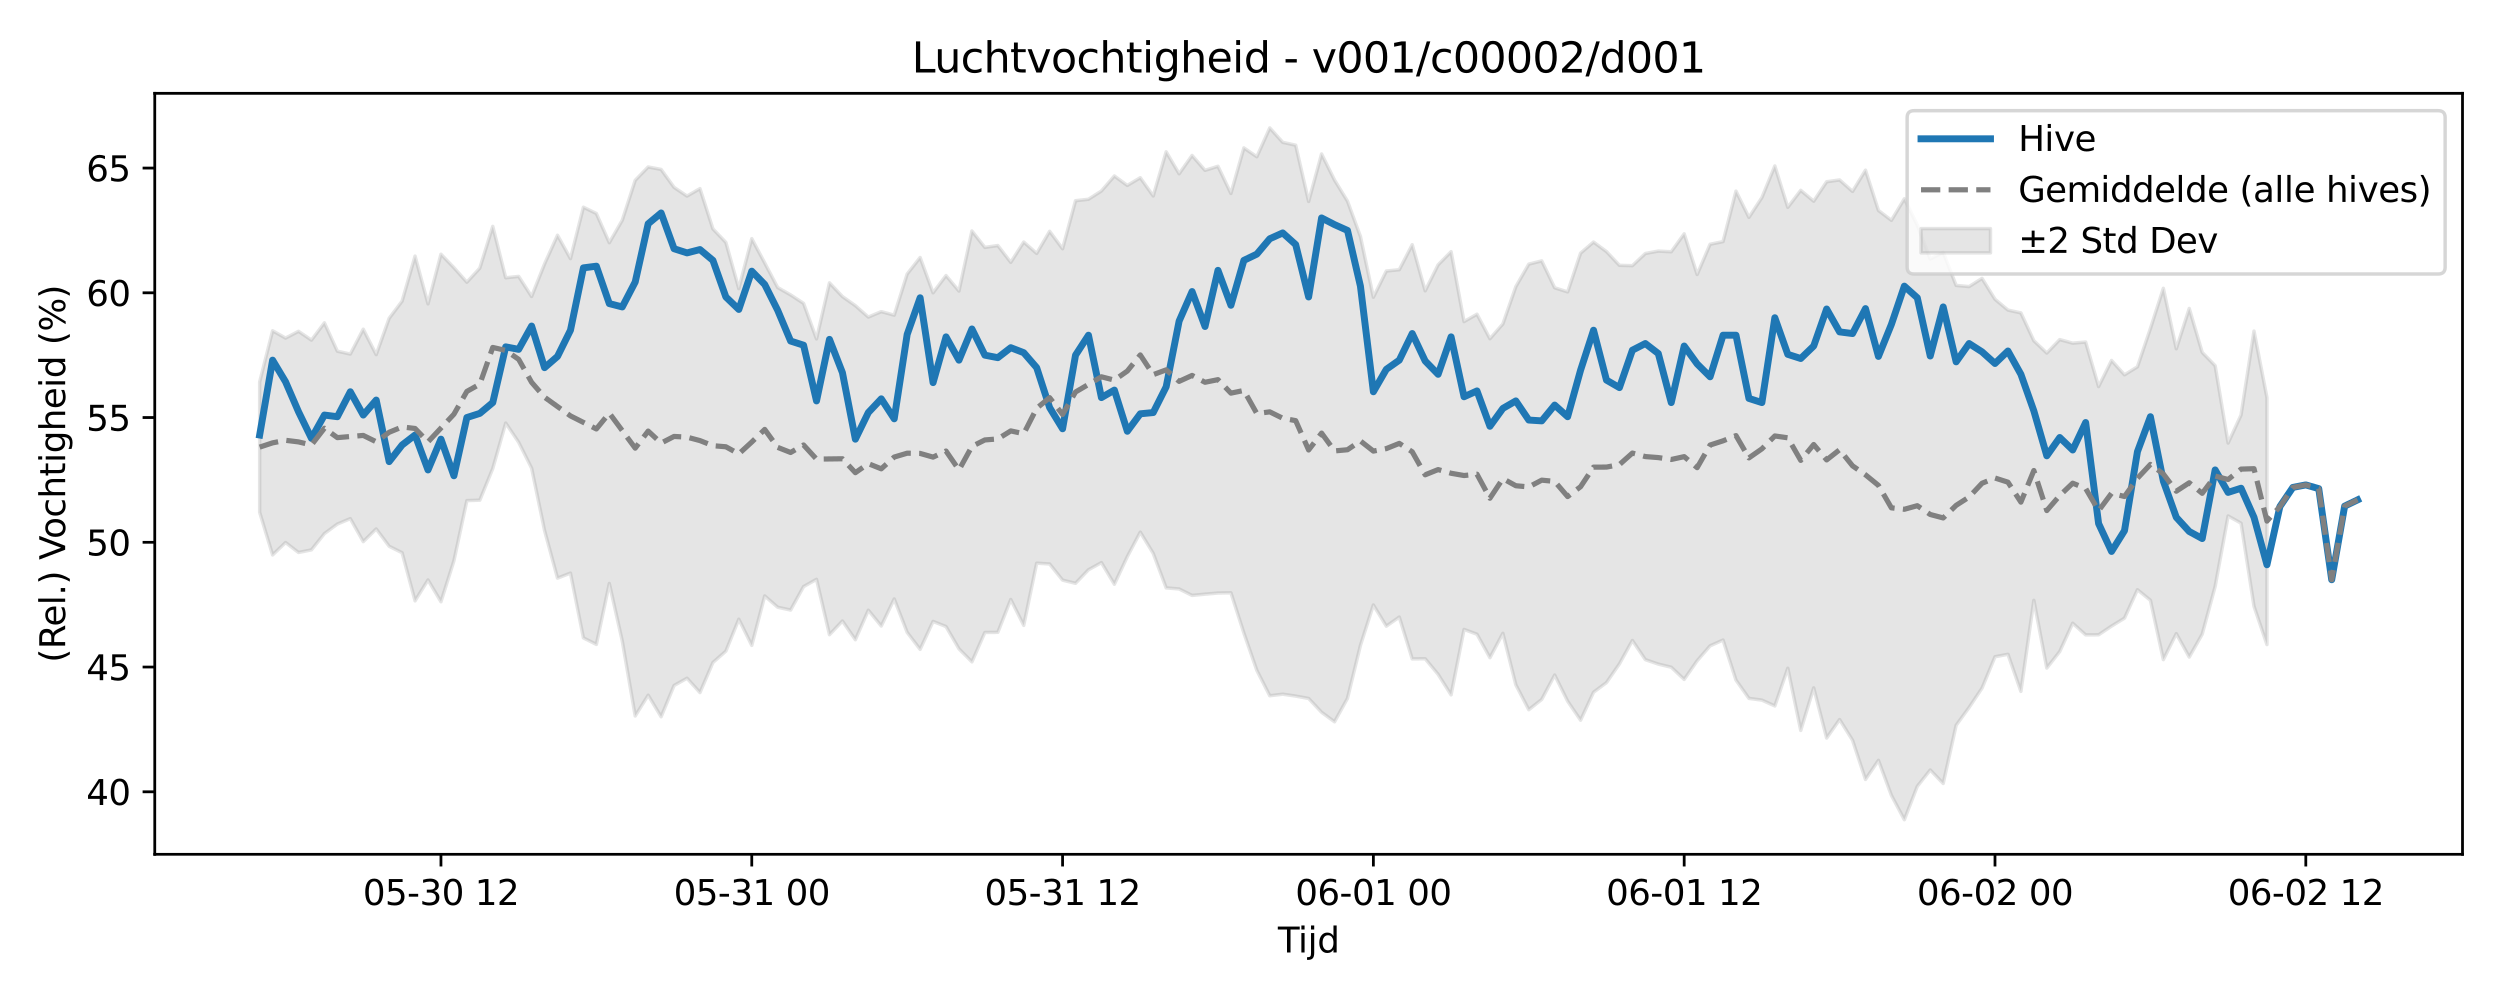 <?xml version="1.0" encoding="utf-8" standalone="no"?>
<!DOCTYPE svg PUBLIC "-//W3C//DTD SVG 1.1//EN"
  "http://www.w3.org/Graphics/SVG/1.1/DTD/svg11.dtd">
<svg xmlns:xlink="http://www.w3.org/1999/xlink" width="720pt" height="288pt" viewBox="0 0 720 288" xmlns="http://www.w3.org/2000/svg" version="1.1">
 <defs>
  <style type="text/css">*{stroke-linejoin: round; stroke-linecap: butt}</style>
 </defs>
 <g id="figure_1">
  <g id="patch_1">
   <path d="M 0 288 
L 720 288 
L 720 0 
L 0 0 
z
" style="fill: #ffffff"/>
  </g>
  <g id="axes_1">
   <g id="patch_2">
    <path d="M 44.57 246.04 
L 709.2 246.04 
L 709.2 26.88 
L 44.57 26.88 
z
" style="fill: #ffffff"/>
   </g>
   <g id="FillBetweenPolyCollection_1">
    <defs>
     <path id="m5bfb2f469e" d="M 74.78 -177.99 
L 74.78 -140.464 
L 78.51 -128.176 
L 82.24 -131.756 
L 85.97 -128.881 
L 89.699 -129.637 
L 93.429 -134.312 
L 97.159 -137.068 
L 100.888 -138.633 
L 104.618 -132.006 
L 108.348 -135.664 
L 112.077 -130.678 
L 115.807 -128.813 
L 119.537 -114.957 
L 123.266 -120.967 
L 126.996 -114.691 
L 130.726 -126.487 
L 134.455 -143.82 
L 138.185 -143.949 
L 141.915 -153.06 
L 145.644 -166.159 
L 149.374 -160.625 
L 153.104 -153.17 
L 156.834 -135.203 
L 160.563 -121.499 
L 164.293 -122.943 
L 168.023 -104.293 
L 171.752 -102.406 
L 175.482 -119.96 
L 179.212 -103.394 
L 182.941 -81.799 
L 186.671 -87.781 
L 190.401 -81.569 
L 194.13 -90.573 
L 197.86 -92.671 
L 201.59 -88.535 
L 205.319 -97.196 
L 209.049 -100.472 
L 212.779 -109.674 
L 216.509 -102.124 
L 220.238 -116.373 
L 223.968 -113.117 
L 227.698 -112.3 
L 231.427 -119.054 
L 235.157 -121.155 
L 238.887 -105.203 
L 242.616 -109.15 
L 246.346 -103.763 
L 250.076 -112.259 
L 253.805 -107.712 
L 257.535 -115.503 
L 261.265 -105.874 
L 264.994 -100.984 
L 268.724 -109.029 
L 272.454 -107.553 
L 276.183 -101.138 
L 279.913 -97.386 
L 283.643 -105.847 
L 287.373 -105.885 
L 291.102 -115.352 
L 294.832 -107.894 
L 298.562 -125.808 
L 302.291 -125.571 
L 306.021 -120.918 
L 309.751 -120.008 
L 313.48 -123.903 
L 317.21 -125.967 
L 320.94 -119.729 
L 324.669 -127.69 
L 328.399 -134.739 
L 332.129 -128.631 
L 335.858 -118.685 
L 339.588 -118.378 
L 343.318 -116.517 
L 347.048 -116.88 
L 350.777 -117.206 
L 354.507 -117.273 
L 358.237 -105.689 
L 361.966 -94.935 
L 365.696 -87.62 
L 369.426 -88.071 
L 373.155 -87.527 
L 376.885 -86.841 
L 380.615 -82.867 
L 384.344 -80.119 
L 388.074 -86.874 
L 391.804 -102.107 
L 395.533 -113.774 
L 399.263 -107.664 
L 402.993 -110.28 
L 406.722 -98.234 
L 410.452 -98.277 
L 414.182 -93.781 
L 417.912 -87.879 
L 421.641 -106.722 
L 425.371 -105.34 
L 429.101 -98.581 
L 432.83 -105.608 
L 436.56 -90.769 
L 440.29 -83.6 
L 444.019 -86.563 
L 447.749 -93.588 
L 451.479 -86.056 
L 455.208 -80.583 
L 458.938 -88.628 
L 462.668 -91.414 
L 466.397 -96.805 
L 470.127 -103.545 
L 473.857 -98.022 
L 477.587 -96.742 
L 481.316 -95.843 
L 485.046 -92.323 
L 488.776 -97.689 
L 492.505 -101.999 
L 496.235 -103.669 
L 499.965 -92.129 
L 503.694 -86.865 
L 507.424 -86.365 
L 511.154 -84.683 
L 514.883 -95.542 
L 518.613 -77.635 
L 522.343 -89.898 
L 526.072 -75.439 
L 529.802 -80.771 
L 533.532 -74.808 
L 537.261 -63.52 
L 540.991 -69.027 
L 544.721 -58.945 
L 548.451 -51.922 
L 552.18 -61.527 
L 555.91 -66.248 
L 559.64 -62.353 
L 563.369 -79.121 
L 567.099 -84.248 
L 570.829 -89.828 
L 574.558 -98.847 
L 578.288 -99.563 
L 582.018 -88.883 
L 585.747 -115.105 
L 589.477 -95.602 
L 593.207 -100.364 
L 596.936 -108.51 
L 600.666 -105.15 
L 604.396 -105.174 
L 608.126 -107.681 
L 611.855 -109.969 
L 615.585 -118.159 
L 619.315 -115.128 
L 623.044 -98.023 
L 626.774 -105.511 
L 630.504 -98.764 
L 634.233 -105.349 
L 637.963 -119.1 
L 641.693 -139.403 
L 645.422 -137.316 
L 649.152 -113.387 
L 652.882 -102.363 
L 652.882 -173.493 
L 652.882 -173.493 
L 649.152 -192.647 
L 645.422 -168.478 
L 641.693 -160.403 
L 637.963 -182.682 
L 634.233 -186.506 
L 630.504 -199.16 
L 626.774 -187.555 
L 623.044 -204.965 
L 619.315 -193.369 
L 615.585 -182.366 
L 611.855 -180.052 
L 608.126 -184.187 
L 604.396 -176.669 
L 600.666 -189.49 
L 596.936 -189.175 
L 593.207 -190.204 
L 589.477 -186.321 
L 585.747 -189.868 
L 582.018 -197.887 
L 578.288 -198.704 
L 574.558 -201.815 
L 570.829 -207.822 
L 567.099 -205.465 
L 563.369 -205.802 
L 559.64 -215.316 
L 555.91 -213.406 
L 552.18 -223.19 
L 548.451 -230.743 
L 544.721 -224.541 
L 540.991 -227.393 
L 537.261 -238.99 
L 533.532 -232.868 
L 529.802 -236.178 
L 526.072 -235.659 
L 522.343 -230.061 
L 518.613 -233.189 
L 514.883 -228.284 
L 511.154 -240.204 
L 507.424 -231.096 
L 503.694 -225.396 
L 499.965 -232.963 
L 496.235 -218.411 
L 492.505 -217.652 
L 488.776 -208.943 
L 485.046 -220.657 
L 481.316 -215.495 
L 477.587 -215.69 
L 473.857 -214.992 
L 470.127 -211.487 
L 466.397 -211.589 
L 462.668 -215.544 
L 458.938 -218.296 
L 455.208 -215.083 
L 451.479 -203.931 
L 447.749 -205.123 
L 444.019 -212.867 
L 440.29 -211.93 
L 436.56 -205.445 
L 432.83 -194.711 
L 429.101 -190.447 
L 425.371 -197.511 
L 421.641 -195.377 
L 417.912 -215.52 
L 414.182 -211.739 
L 410.452 -204.244 
L 406.722 -217.524 
L 402.993 -210.324 
L 399.263 -209.946 
L 395.533 -202.399 
L 391.804 -219.905 
L 388.074 -230.074 
L 384.344 -236.145 
L 380.615 -243.662 
L 376.885 -229.97 
L 373.155 -246.187 
L 369.426 -247.011 
L 365.696 -251.158 
L 361.966 -242.851 
L 358.237 -245.407 
L 354.507 -232.283 
L 350.777 -240.117 
L 347.048 -238.938 
L 343.318 -243.235 
L 339.588 -237.952 
L 335.858 -244.283 
L 332.129 -231.566 
L 328.399 -236.817 
L 324.669 -234.594 
L 320.94 -237.32 
L 317.21 -232.998 
L 313.48 -230.615 
L 309.751 -230.198 
L 306.021 -216.355 
L 302.291 -221.384 
L 298.562 -215.023 
L 294.832 -218.293 
L 291.102 -212.443 
L 287.373 -217.29 
L 283.643 -216.747 
L 279.913 -221.478 
L 276.183 -204.177 
L 272.454 -208.642 
L 268.724 -203.677 
L 264.994 -213.843 
L 261.265 -209.09 
L 257.535 -197.237 
L 253.805 -198.253 
L 250.076 -196.683 
L 246.346 -199.978 
L 242.616 -202.598 
L 238.887 -206.545 
L 235.157 -190.388 
L 231.427 -200.632 
L 227.698 -203.074 
L 223.968 -205.2 
L 220.238 -212.277 
L 216.509 -219.272 
L 212.779 -204.879 
L 209.049 -218.187 
L 205.319 -222.079 
L 201.59 -233.683 
L 197.86 -231.531 
L 194.13 -234.04 
L 190.401 -239.211 
L 186.671 -239.911 
L 182.941 -236.073 
L 179.212 -224.572 
L 175.482 -218.099 
L 171.752 -226.517 
L 168.023 -228.326 
L 164.293 -213.508 
L 160.563 -220.256 
L 156.834 -211.992 
L 153.104 -202.613 
L 149.374 -208.399 
L 145.644 -207.998 
L 141.915 -222.808 
L 138.185 -210.773 
L 134.455 -206.728 
L 130.726 -210.923 
L 126.996 -214.78 
L 123.266 -200.498 
L 119.537 -214.241 
L 115.807 -201.274 
L 112.077 -196.329 
L 108.348 -185.869 
L 104.618 -193.188 
L 100.888 -186.031 
L 97.159 -186.86 
L 93.429 -195.023 
L 89.699 -190.049 
L 85.97 -192.583 
L 82.24 -190.632 
L 78.51 -192.742 
L 74.78 -177.99 
z
" style="stroke: #808080; stroke-opacity: 0.2"/>
    </defs>
    <g clip-path="url(#p87b4569f5c)">
     <use xlink:href="#m5bfb2f469e" x="0" y="288" style="fill: #808080; fill-opacity: 0.2; stroke: #808080; stroke-opacity: 0.2"/>
    </g>
   </g>
   <g id="matplotlib.axis_1">
    <g id="xtick_1">
     <g id="line2d_1">
      <defs>
       <path id="ma3bd6abe28" d="M 0 0 
L 0 3.5 
" style="stroke: #000000; stroke-width: 0.8"/>
      </defs>
      <g>
       <use xlink:href="#ma3bd6abe28" x="126.996" y="246.04" style="stroke: #000000; stroke-width: 0.8"/>
      </g>
     </g>
     <g id="text_1">
      <!-- 05-30 12 -->
      <g transform="translate(104.516 260.638) scale(0.1 -0.1)">
       <defs>
        <path id="DejaVuSans-30" d="M 2034 4250 
Q 1547 4250 1301 3770 
Q 1056 3291 1056 2328 
Q 1056 1369 1301 889 
Q 1547 409 2034 409 
Q 2525 409 2770 889 
Q 3016 1369 3016 2328 
Q 3016 3291 2770 3770 
Q 2525 4250 2034 4250 
z
M 2034 4750 
Q 2819 4750 3233 4129 
Q 3647 3509 3647 2328 
Q 3647 1150 3233 529 
Q 2819 -91 2034 -91 
Q 1250 -91 836 529 
Q 422 1150 422 2328 
Q 422 3509 836 4129 
Q 1250 4750 2034 4750 
z
" transform="scale(0.016)"/>
        <path id="DejaVuSans-35" d="M 691 4666 
L 3169 4666 
L 3169 4134 
L 1269 4134 
L 1269 2991 
Q 1406 3038 1543 3061 
Q 1681 3084 1819 3084 
Q 2600 3084 3056 2656 
Q 3513 2228 3513 1497 
Q 3513 744 3044 326 
Q 2575 -91 1722 -91 
Q 1428 -91 1123 -41 
Q 819 9 494 109 
L 494 744 
Q 775 591 1075 516 
Q 1375 441 1709 441 
Q 2250 441 2565 725 
Q 2881 1009 2881 1497 
Q 2881 1984 2565 2268 
Q 2250 2553 1709 2553 
Q 1456 2553 1204 2497 
Q 953 2441 691 2322 
L 691 4666 
z
" transform="scale(0.016)"/>
        <path id="DejaVuSans-2d" d="M 313 2009 
L 1997 2009 
L 1997 1497 
L 313 1497 
L 313 2009 
z
" transform="scale(0.016)"/>
        <path id="DejaVuSans-33" d="M 2597 2516 
Q 3050 2419 3304 2112 
Q 3559 1806 3559 1356 
Q 3559 666 3084 287 
Q 2609 -91 1734 -91 
Q 1441 -91 1130 -33 
Q 819 25 488 141 
L 488 750 
Q 750 597 1062 519 
Q 1375 441 1716 441 
Q 2309 441 2620 675 
Q 2931 909 2931 1356 
Q 2931 1769 2642 2001 
Q 2353 2234 1838 2234 
L 1294 2234 
L 1294 2753 
L 1863 2753 
Q 2328 2753 2575 2939 
Q 2822 3125 2822 3475 
Q 2822 3834 2567 4026 
Q 2313 4219 1838 4219 
Q 1578 4219 1281 4162 
Q 984 4106 628 3988 
L 628 4550 
Q 988 4650 1302 4700 
Q 1616 4750 1894 4750 
Q 2613 4750 3031 4423 
Q 3450 4097 3450 3541 
Q 3450 3153 3228 2886 
Q 3006 2619 2597 2516 
z
" transform="scale(0.016)"/>
        <path id="DejaVuSans-20" transform="scale(0.016)"/>
        <path id="DejaVuSans-31" d="M 794 531 
L 1825 531 
L 1825 4091 
L 703 3866 
L 703 4441 
L 1819 4666 
L 2450 4666 
L 2450 531 
L 3481 531 
L 3481 0 
L 794 0 
L 794 531 
z
" transform="scale(0.016)"/>
        <path id="DejaVuSans-32" d="M 1228 531 
L 3431 531 
L 3431 0 
L 469 0 
L 469 531 
Q 828 903 1448 1529 
Q 2069 2156 2228 2338 
Q 2531 2678 2651 2914 
Q 2772 3150 2772 3378 
Q 2772 3750 2511 3984 
Q 2250 4219 1831 4219 
Q 1534 4219 1204 4116 
Q 875 4013 500 3803 
L 500 4441 
Q 881 4594 1212 4672 
Q 1544 4750 1819 4750 
Q 2544 4750 2975 4387 
Q 3406 4025 3406 3419 
Q 3406 3131 3298 2873 
Q 3191 2616 2906 2266 
Q 2828 2175 2409 1742 
Q 1991 1309 1228 531 
z
" transform="scale(0.016)"/>
       </defs>
       <use xlink:href="#DejaVuSans-30"/>
       <use xlink:href="#DejaVuSans-35" transform="translate(63.623 0)"/>
       <use xlink:href="#DejaVuSans-2d" transform="translate(127.246 0)"/>
       <use xlink:href="#DejaVuSans-33" transform="translate(163.33 0)"/>
       <use xlink:href="#DejaVuSans-30" transform="translate(226.953 0)"/>
       <use xlink:href="#DejaVuSans-20" transform="translate(290.576 0)"/>
       <use xlink:href="#DejaVuSans-31" transform="translate(322.363 0)"/>
       <use xlink:href="#DejaVuSans-32" transform="translate(385.986 0)"/>
      </g>
     </g>
    </g>
    <g id="xtick_2">
     <g id="line2d_2">
      <g>
       <use xlink:href="#ma3bd6abe28" x="216.509" y="246.04" style="stroke: #000000; stroke-width: 0.8"/>
      </g>
     </g>
     <g id="text_2">
      <!-- 05-31 00 -->
      <g transform="translate(194.028 260.638) scale(0.1 -0.1)">
       <use xlink:href="#DejaVuSans-30"/>
       <use xlink:href="#DejaVuSans-35" transform="translate(63.623 0)"/>
       <use xlink:href="#DejaVuSans-2d" transform="translate(127.246 0)"/>
       <use xlink:href="#DejaVuSans-33" transform="translate(163.33 0)"/>
       <use xlink:href="#DejaVuSans-31" transform="translate(226.953 0)"/>
       <use xlink:href="#DejaVuSans-20" transform="translate(290.576 0)"/>
       <use xlink:href="#DejaVuSans-30" transform="translate(322.363 0)"/>
       <use xlink:href="#DejaVuSans-30" transform="translate(385.986 0)"/>
      </g>
     </g>
    </g>
    <g id="xtick_3">
     <g id="line2d_3">
      <g>
       <use xlink:href="#ma3bd6abe28" x="306.021" y="246.04" style="stroke: #000000; stroke-width: 0.8"/>
      </g>
     </g>
     <g id="text_3">
      <!-- 05-31 12 -->
      <g transform="translate(283.541 260.638) scale(0.1 -0.1)">
       <use xlink:href="#DejaVuSans-30"/>
       <use xlink:href="#DejaVuSans-35" transform="translate(63.623 0)"/>
       <use xlink:href="#DejaVuSans-2d" transform="translate(127.246 0)"/>
       <use xlink:href="#DejaVuSans-33" transform="translate(163.33 0)"/>
       <use xlink:href="#DejaVuSans-31" transform="translate(226.953 0)"/>
       <use xlink:href="#DejaVuSans-20" transform="translate(290.576 0)"/>
       <use xlink:href="#DejaVuSans-31" transform="translate(322.363 0)"/>
       <use xlink:href="#DejaVuSans-32" transform="translate(385.986 0)"/>
      </g>
     </g>
    </g>
    <g id="xtick_4">
     <g id="line2d_4">
      <g>
       <use xlink:href="#ma3bd6abe28" x="395.533" y="246.04" style="stroke: #000000; stroke-width: 0.8"/>
      </g>
     </g>
     <g id="text_4">
      <!-- 06-01 00 -->
      <g transform="translate(373.053 260.638) scale(0.1 -0.1)">
       <defs>
        <path id="DejaVuSans-36" d="M 2113 2584 
Q 1688 2584 1439 2293 
Q 1191 2003 1191 1497 
Q 1191 994 1439 701 
Q 1688 409 2113 409 
Q 2538 409 2786 701 
Q 3034 994 3034 1497 
Q 3034 2003 2786 2293 
Q 2538 2584 2113 2584 
z
M 3366 4563 
L 3366 3988 
Q 3128 4100 2886 4159 
Q 2644 4219 2406 4219 
Q 1781 4219 1451 3797 
Q 1122 3375 1075 2522 
Q 1259 2794 1537 2939 
Q 1816 3084 2150 3084 
Q 2853 3084 3261 2657 
Q 3669 2231 3669 1497 
Q 3669 778 3244 343 
Q 2819 -91 2113 -91 
Q 1303 -91 875 529 
Q 447 1150 447 2328 
Q 447 3434 972 4092 
Q 1497 4750 2381 4750 
Q 2619 4750 2861 4703 
Q 3103 4656 3366 4563 
z
" transform="scale(0.016)"/>
       </defs>
       <use xlink:href="#DejaVuSans-30"/>
       <use xlink:href="#DejaVuSans-36" transform="translate(63.623 0)"/>
       <use xlink:href="#DejaVuSans-2d" transform="translate(127.246 0)"/>
       <use xlink:href="#DejaVuSans-30" transform="translate(163.33 0)"/>
       <use xlink:href="#DejaVuSans-31" transform="translate(226.953 0)"/>
       <use xlink:href="#DejaVuSans-20" transform="translate(290.576 0)"/>
       <use xlink:href="#DejaVuSans-30" transform="translate(322.363 0)"/>
       <use xlink:href="#DejaVuSans-30" transform="translate(385.986 0)"/>
      </g>
     </g>
    </g>
    <g id="xtick_5">
     <g id="line2d_5">
      <g>
       <use xlink:href="#ma3bd6abe28" x="485.046" y="246.04" style="stroke: #000000; stroke-width: 0.8"/>
      </g>
     </g>
     <g id="text_5">
      <!-- 06-01 12 -->
      <g transform="translate(462.565 260.638) scale(0.1 -0.1)">
       <use xlink:href="#DejaVuSans-30"/>
       <use xlink:href="#DejaVuSans-36" transform="translate(63.623 0)"/>
       <use xlink:href="#DejaVuSans-2d" transform="translate(127.246 0)"/>
       <use xlink:href="#DejaVuSans-30" transform="translate(163.33 0)"/>
       <use xlink:href="#DejaVuSans-31" transform="translate(226.953 0)"/>
       <use xlink:href="#DejaVuSans-20" transform="translate(290.576 0)"/>
       <use xlink:href="#DejaVuSans-31" transform="translate(322.363 0)"/>
       <use xlink:href="#DejaVuSans-32" transform="translate(385.986 0)"/>
      </g>
     </g>
    </g>
    <g id="xtick_6">
     <g id="line2d_6">
      <g>
       <use xlink:href="#ma3bd6abe28" x="574.558" y="246.04" style="stroke: #000000; stroke-width: 0.8"/>
      </g>
     </g>
     <g id="text_6">
      <!-- 06-02 00 -->
      <g transform="translate(552.078 260.638) scale(0.1 -0.1)">
       <use xlink:href="#DejaVuSans-30"/>
       <use xlink:href="#DejaVuSans-36" transform="translate(63.623 0)"/>
       <use xlink:href="#DejaVuSans-2d" transform="translate(127.246 0)"/>
       <use xlink:href="#DejaVuSans-30" transform="translate(163.33 0)"/>
       <use xlink:href="#DejaVuSans-32" transform="translate(226.953 0)"/>
       <use xlink:href="#DejaVuSans-20" transform="translate(290.576 0)"/>
       <use xlink:href="#DejaVuSans-30" transform="translate(322.363 0)"/>
       <use xlink:href="#DejaVuSans-30" transform="translate(385.986 0)"/>
      </g>
     </g>
    </g>
    <g id="xtick_7">
     <g id="line2d_7">
      <g>
       <use xlink:href="#ma3bd6abe28" x="664.071" y="246.04" style="stroke: #000000; stroke-width: 0.8"/>
      </g>
     </g>
     <g id="text_7">
      <!-- 06-02 12 -->
      <g transform="translate(641.59 260.638) scale(0.1 -0.1)">
       <use xlink:href="#DejaVuSans-30"/>
       <use xlink:href="#DejaVuSans-36" transform="translate(63.623 0)"/>
       <use xlink:href="#DejaVuSans-2d" transform="translate(127.246 0)"/>
       <use xlink:href="#DejaVuSans-30" transform="translate(163.33 0)"/>
       <use xlink:href="#DejaVuSans-32" transform="translate(226.953 0)"/>
       <use xlink:href="#DejaVuSans-20" transform="translate(290.576 0)"/>
       <use xlink:href="#DejaVuSans-31" transform="translate(322.363 0)"/>
       <use xlink:href="#DejaVuSans-32" transform="translate(385.986 0)"/>
      </g>
     </g>
    </g>
    <g id="text_8">
     <!-- Tijd -->
     <g transform="translate(368.035 274.317) scale(0.1 -0.1)">
      <defs>
       <path id="DejaVuSans-54" d="M -19 4666 
L 3928 4666 
L 3928 4134 
L 2272 4134 
L 2272 0 
L 1638 0 
L 1638 4134 
L -19 4134 
L -19 4666 
z
" transform="scale(0.016)"/>
       <path id="DejaVuSans-69" d="M 603 3500 
L 1178 3500 
L 1178 0 
L 603 0 
L 603 3500 
z
M 603 4863 
L 1178 4863 
L 1178 4134 
L 603 4134 
L 603 4863 
z
" transform="scale(0.016)"/>
       <path id="DejaVuSans-6a" d="M 603 3500 
L 1178 3500 
L 1178 -63 
Q 1178 -731 923 -1031 
Q 669 -1331 103 -1331 
L -116 -1331 
L -116 -844 
L 38 -844 
Q 366 -844 484 -692 
Q 603 -541 603 -63 
L 603 3500 
z
M 603 4863 
L 1178 4863 
L 1178 4134 
L 603 4134 
L 603 4863 
z
" transform="scale(0.016)"/>
       <path id="DejaVuSans-64" d="M 2906 2969 
L 2906 4863 
L 3481 4863 
L 3481 0 
L 2906 0 
L 2906 525 
Q 2725 213 2448 61 
Q 2172 -91 1784 -91 
Q 1150 -91 751 415 
Q 353 922 353 1747 
Q 353 2572 751 3078 
Q 1150 3584 1784 3584 
Q 2172 3584 2448 3432 
Q 2725 3281 2906 2969 
z
M 947 1747 
Q 947 1113 1208 752 
Q 1469 391 1925 391 
Q 2381 391 2643 752 
Q 2906 1113 2906 1747 
Q 2906 2381 2643 2742 
Q 2381 3103 1925 3103 
Q 1469 3103 1208 2742 
Q 947 2381 947 1747 
z
" transform="scale(0.016)"/>
      </defs>
      <use xlink:href="#DejaVuSans-54"/>
      <use xlink:href="#DejaVuSans-69" transform="translate(57.959 0)"/>
      <use xlink:href="#DejaVuSans-6a" transform="translate(85.742 0)"/>
      <use xlink:href="#DejaVuSans-64" transform="translate(113.525 0)"/>
     </g>
    </g>
   </g>
   <g id="matplotlib.axis_2">
    <g id="ytick_1">
     <g id="line2d_8">
      <defs>
       <path id="m49f51a8196" d="M 0 0 
L -3.5 0 
" style="stroke: #000000; stroke-width: 0.8"/>
      </defs>
      <g>
       <use xlink:href="#m49f51a8196" x="44.57" y="228.032" style="stroke: #000000; stroke-width: 0.8"/>
      </g>
     </g>
     <g id="text_9">
      <!-- 40 -->
      <g transform="translate(24.845 231.832) scale(0.1 -0.1)">
       <defs>
        <path id="DejaVuSans-34" d="M 2419 4116 
L 825 1625 
L 2419 1625 
L 2419 4116 
z
M 2253 4666 
L 3047 4666 
L 3047 1625 
L 3713 1625 
L 3713 1100 
L 3047 1100 
L 3047 0 
L 2419 0 
L 2419 1100 
L 313 1100 
L 313 1709 
L 2253 4666 
z
" transform="scale(0.016)"/>
       </defs>
       <use xlink:href="#DejaVuSans-34"/>
       <use xlink:href="#DejaVuSans-30" transform="translate(63.623 0)"/>
      </g>
     </g>
    </g>
    <g id="ytick_2">
     <g id="line2d_9">
      <g>
       <use xlink:href="#m49f51a8196" x="44.57" y="192.106" style="stroke: #000000; stroke-width: 0.8"/>
      </g>
     </g>
     <g id="text_10">
      <!-- 45 -->
      <g transform="translate(24.845 195.905) scale(0.1 -0.1)">
       <use xlink:href="#DejaVuSans-34"/>
       <use xlink:href="#DejaVuSans-35" transform="translate(63.623 0)"/>
      </g>
     </g>
    </g>
    <g id="ytick_3">
     <g id="line2d_10">
      <g>
       <use xlink:href="#m49f51a8196" x="44.57" y="156.18" style="stroke: #000000; stroke-width: 0.8"/>
      </g>
     </g>
     <g id="text_11">
      <!-- 50 -->
      <g transform="translate(24.845 159.979) scale(0.1 -0.1)">
       <use xlink:href="#DejaVuSans-35"/>
       <use xlink:href="#DejaVuSans-30" transform="translate(63.623 0)"/>
      </g>
     </g>
    </g>
    <g id="ytick_4">
     <g id="line2d_11">
      <g>
       <use xlink:href="#m49f51a8196" x="44.57" y="120.253" style="stroke: #000000; stroke-width: 0.8"/>
      </g>
     </g>
     <g id="text_12">
      <!-- 55 -->
      <g transform="translate(24.845 124.053) scale(0.1 -0.1)">
       <use xlink:href="#DejaVuSans-35"/>
       <use xlink:href="#DejaVuSans-35" transform="translate(63.623 0)"/>
      </g>
     </g>
    </g>
    <g id="ytick_5">
     <g id="line2d_12">
      <g>
       <use xlink:href="#m49f51a8196" x="44.57" y="84.327" style="stroke: #000000; stroke-width: 0.8"/>
      </g>
     </g>
     <g id="text_13">
      <!-- 60 -->
      <g transform="translate(24.845 88.126) scale(0.1 -0.1)">
       <use xlink:href="#DejaVuSans-36"/>
       <use xlink:href="#DejaVuSans-30" transform="translate(63.623 0)"/>
      </g>
     </g>
    </g>
    <g id="ytick_6">
     <g id="line2d_13">
      <g>
       <use xlink:href="#m49f51a8196" x="44.57" y="48.401" style="stroke: #000000; stroke-width: 0.8"/>
      </g>
     </g>
     <g id="text_14">
      <!-- 65 -->
      <g transform="translate(24.845 52.2) scale(0.1 -0.1)">
       <use xlink:href="#DejaVuSans-36"/>
       <use xlink:href="#DejaVuSans-35" transform="translate(63.623 0)"/>
      </g>
     </g>
    </g>
    <g id="text_15">
     <!-- (Rel.) Vochtigheid (%) -->
     <g transform="translate(18.765 190.838) rotate(-90) scale(0.1 -0.1)">
      <defs>
       <path id="DejaVuSans-28" d="M 1984 4856 
Q 1566 4138 1362 3434 
Q 1159 2731 1159 2009 
Q 1159 1288 1364 580 
Q 1569 -128 1984 -844 
L 1484 -844 
Q 1016 -109 783 600 
Q 550 1309 550 2009 
Q 550 2706 781 3412 
Q 1013 4119 1484 4856 
L 1984 4856 
z
" transform="scale(0.016)"/>
       <path id="DejaVuSans-52" d="M 2841 2188 
Q 3044 2119 3236 1894 
Q 3428 1669 3622 1275 
L 4263 0 
L 3584 0 
L 2988 1197 
Q 2756 1666 2539 1819 
Q 2322 1972 1947 1972 
L 1259 1972 
L 1259 0 
L 628 0 
L 628 4666 
L 2053 4666 
Q 2853 4666 3247 4331 
Q 3641 3997 3641 3322 
Q 3641 2881 3436 2590 
Q 3231 2300 2841 2188 
z
M 1259 4147 
L 1259 2491 
L 2053 2491 
Q 2509 2491 2742 2702 
Q 2975 2913 2975 3322 
Q 2975 3731 2742 3939 
Q 2509 4147 2053 4147 
L 1259 4147 
z
" transform="scale(0.016)"/>
       <path id="DejaVuSans-65" d="M 3597 1894 
L 3597 1613 
L 953 1613 
Q 991 1019 1311 708 
Q 1631 397 2203 397 
Q 2534 397 2845 478 
Q 3156 559 3463 722 
L 3463 178 
Q 3153 47 2828 -22 
Q 2503 -91 2169 -91 
Q 1331 -91 842 396 
Q 353 884 353 1716 
Q 353 2575 817 3079 
Q 1281 3584 2069 3584 
Q 2775 3584 3186 3129 
Q 3597 2675 3597 1894 
z
M 3022 2063 
Q 3016 2534 2758 2815 
Q 2500 3097 2075 3097 
Q 1594 3097 1305 2825 
Q 1016 2553 972 2059 
L 3022 2063 
z
" transform="scale(0.016)"/>
       <path id="DejaVuSans-6c" d="M 603 4863 
L 1178 4863 
L 1178 0 
L 603 0 
L 603 4863 
z
" transform="scale(0.016)"/>
       <path id="DejaVuSans-2e" d="M 684 794 
L 1344 794 
L 1344 0 
L 684 0 
L 684 794 
z
" transform="scale(0.016)"/>
       <path id="DejaVuSans-29" d="M 513 4856 
L 1013 4856 
Q 1481 4119 1714 3412 
Q 1947 2706 1947 2009 
Q 1947 1309 1714 600 
Q 1481 -109 1013 -844 
L 513 -844 
Q 928 -128 1133 580 
Q 1338 1288 1338 2009 
Q 1338 2731 1133 3434 
Q 928 4138 513 4856 
z
" transform="scale(0.016)"/>
       <path id="DejaVuSans-56" d="M 1831 0 
L 50 4666 
L 709 4666 
L 2188 738 
L 3669 4666 
L 4325 4666 
L 2547 0 
L 1831 0 
z
" transform="scale(0.016)"/>
       <path id="DejaVuSans-6f" d="M 1959 3097 
Q 1497 3097 1228 2736 
Q 959 2375 959 1747 
Q 959 1119 1226 758 
Q 1494 397 1959 397 
Q 2419 397 2687 759 
Q 2956 1122 2956 1747 
Q 2956 2369 2687 2733 
Q 2419 3097 1959 3097 
z
M 1959 3584 
Q 2709 3584 3137 3096 
Q 3566 2609 3566 1747 
Q 3566 888 3137 398 
Q 2709 -91 1959 -91 
Q 1206 -91 779 398 
Q 353 888 353 1747 
Q 353 2609 779 3096 
Q 1206 3584 1959 3584 
z
" transform="scale(0.016)"/>
       <path id="DejaVuSans-63" d="M 3122 3366 
L 3122 2828 
Q 2878 2963 2633 3030 
Q 2388 3097 2138 3097 
Q 1578 3097 1268 2742 
Q 959 2388 959 1747 
Q 959 1106 1268 751 
Q 1578 397 2138 397 
Q 2388 397 2633 464 
Q 2878 531 3122 666 
L 3122 134 
Q 2881 22 2623 -34 
Q 2366 -91 2075 -91 
Q 1284 -91 818 406 
Q 353 903 353 1747 
Q 353 2603 823 3093 
Q 1294 3584 2113 3584 
Q 2378 3584 2631 3529 
Q 2884 3475 3122 3366 
z
" transform="scale(0.016)"/>
       <path id="DejaVuSans-68" d="M 3513 2113 
L 3513 0 
L 2938 0 
L 2938 2094 
Q 2938 2591 2744 2837 
Q 2550 3084 2163 3084 
Q 1697 3084 1428 2787 
Q 1159 2491 1159 1978 
L 1159 0 
L 581 0 
L 581 4863 
L 1159 4863 
L 1159 2956 
Q 1366 3272 1645 3428 
Q 1925 3584 2291 3584 
Q 2894 3584 3203 3211 
Q 3513 2838 3513 2113 
z
" transform="scale(0.016)"/>
       <path id="DejaVuSans-74" d="M 1172 4494 
L 1172 3500 
L 2356 3500 
L 2356 3053 
L 1172 3053 
L 1172 1153 
Q 1172 725 1289 603 
Q 1406 481 1766 481 
L 2356 481 
L 2356 0 
L 1766 0 
Q 1100 0 847 248 
Q 594 497 594 1153 
L 594 3053 
L 172 3053 
L 172 3500 
L 594 3500 
L 594 4494 
L 1172 4494 
z
" transform="scale(0.016)"/>
       <path id="DejaVuSans-67" d="M 2906 1791 
Q 2906 2416 2648 2759 
Q 2391 3103 1925 3103 
Q 1463 3103 1205 2759 
Q 947 2416 947 1791 
Q 947 1169 1205 825 
Q 1463 481 1925 481 
Q 2391 481 2648 825 
Q 2906 1169 2906 1791 
z
M 3481 434 
Q 3481 -459 3084 -895 
Q 2688 -1331 1869 -1331 
Q 1566 -1331 1297 -1286 
Q 1028 -1241 775 -1147 
L 775 -588 
Q 1028 -725 1275 -790 
Q 1522 -856 1778 -856 
Q 2344 -856 2625 -561 
Q 2906 -266 2906 331 
L 2906 616 
Q 2728 306 2450 153 
Q 2172 0 1784 0 
Q 1141 0 747 490 
Q 353 981 353 1791 
Q 353 2603 747 3093 
Q 1141 3584 1784 3584 
Q 2172 3584 2450 3431 
Q 2728 3278 2906 2969 
L 2906 3500 
L 3481 3500 
L 3481 434 
z
" transform="scale(0.016)"/>
       <path id="DejaVuSans-25" d="M 4653 2053 
Q 4381 2053 4226 1822 
Q 4072 1591 4072 1178 
Q 4072 772 4226 539 
Q 4381 306 4653 306 
Q 4919 306 5073 539 
Q 5228 772 5228 1178 
Q 5228 1588 5073 1820 
Q 4919 2053 4653 2053 
z
M 4653 2450 
Q 5147 2450 5437 2106 
Q 5728 1763 5728 1178 
Q 5728 594 5436 251 
Q 5144 -91 4653 -91 
Q 4153 -91 3862 251 
Q 3572 594 3572 1178 
Q 3572 1766 3864 2108 
Q 4156 2450 4653 2450 
z
M 1428 4353 
Q 1159 4353 1004 4120 
Q 850 3888 850 3481 
Q 850 3069 1003 2837 
Q 1156 2606 1428 2606 
Q 1700 2606 1854 2837 
Q 2009 3069 2009 3481 
Q 2009 3884 1853 4118 
Q 1697 4353 1428 4353 
z
M 4250 4750 
L 4750 4750 
L 1831 -91 
L 1331 -91 
L 4250 4750 
z
M 1428 4750 
Q 1922 4750 2215 4408 
Q 2509 4066 2509 3481 
Q 2509 2891 2217 2550 
Q 1925 2209 1428 2209 
Q 931 2209 642 2551 
Q 353 2894 353 3481 
Q 353 4063 643 4406 
Q 934 4750 1428 4750 
z
" transform="scale(0.016)"/>
      </defs>
      <use xlink:href="#DejaVuSans-28"/>
      <use xlink:href="#DejaVuSans-52" transform="translate(39.014 0)"/>
      <use xlink:href="#DejaVuSans-65" transform="translate(103.996 0)"/>
      <use xlink:href="#DejaVuSans-6c" transform="translate(165.52 0)"/>
      <use xlink:href="#DejaVuSans-2e" transform="translate(193.303 0)"/>
      <use xlink:href="#DejaVuSans-29" transform="translate(225.09 0)"/>
      <use xlink:href="#DejaVuSans-20" transform="translate(264.104 0)"/>
      <use xlink:href="#DejaVuSans-56" transform="translate(295.891 0)"/>
      <use xlink:href="#DejaVuSans-6f" transform="translate(356.549 0)"/>
      <use xlink:href="#DejaVuSans-63" transform="translate(417.73 0)"/>
      <use xlink:href="#DejaVuSans-68" transform="translate(472.711 0)"/>
      <use xlink:href="#DejaVuSans-74" transform="translate(536.09 0)"/>
      <use xlink:href="#DejaVuSans-69" transform="translate(575.299 0)"/>
      <use xlink:href="#DejaVuSans-67" transform="translate(603.082 0)"/>
      <use xlink:href="#DejaVuSans-68" transform="translate(666.559 0)"/>
      <use xlink:href="#DejaVuSans-65" transform="translate(729.938 0)"/>
      <use xlink:href="#DejaVuSans-69" transform="translate(791.461 0)"/>
      <use xlink:href="#DejaVuSans-64" transform="translate(819.244 0)"/>
      <use xlink:href="#DejaVuSans-20" transform="translate(882.721 0)"/>
      <use xlink:href="#DejaVuSans-28" transform="translate(914.508 0)"/>
      <use xlink:href="#DejaVuSans-25" transform="translate(953.521 0)"/>
      <use xlink:href="#DejaVuSans-29" transform="translate(1048.541 0)"/>
     </g>
    </g>
   </g>
   <g id="line2d_14">
    <path d="M 74.78 125.283 
L 78.51 103.727 
L 82.24 109.955 
L 85.97 118.577 
L 89.699 126.241 
L 93.429 119.535 
L 97.159 120.014 
L 100.888 112.829 
L 104.618 119.535 
L 108.348 115.224 
L 112.077 132.947 
L 115.807 128.157 
L 119.537 125.283 
L 123.266 135.342 
L 126.996 126.481 
L 130.726 137.019 
L 134.455 120.253 
L 138.185 119.056 
L 141.915 115.942 
L 145.644 99.895 
L 149.374 100.614 
L 153.104 93.907 
L 156.834 105.883 
L 160.563 102.649 
L 164.293 95.105 
L 168.023 77.142 
L 171.752 76.663 
L 175.482 87.441 
L 179.212 88.399 
L 182.941 81.213 
L 186.671 64.448 
L 190.401 61.334 
L 194.13 71.633 
L 197.86 72.831 
L 201.59 71.873 
L 205.319 74.986 
L 209.049 85.525 
L 212.779 89.117 
L 216.509 78.1 
L 220.238 81.932 
L 223.968 89.357 
L 227.698 98.219 
L 231.427 99.416 
L 235.157 115.463 
L 238.887 97.74 
L 242.616 107.32 
L 246.346 126.481 
L 250.076 118.816 
L 253.805 114.864 
L 257.535 120.613 
L 261.265 96.303 
L 264.994 85.764 
L 268.724 110.194 
L 272.454 97.021 
L 276.183 103.727 
L 279.913 94.746 
L 283.643 102.29 
L 287.373 103.009 
L 291.102 100.135 
L 294.832 101.572 
L 298.562 105.883 
L 302.291 117.379 
L 306.021 123.487 
L 309.751 102.29 
L 313.48 96.542 
L 317.21 114.505 
L 320.94 112.35 
L 324.669 124.205 
L 328.399 119.176 
L 332.129 118.816 
L 335.858 111.392 
L 339.588 92.47 
L 343.318 83.968 
L 347.048 94.027 
L 350.777 77.86 
L 354.507 87.92 
L 358.237 74.986 
L 361.966 73.19 
L 365.696 68.759 
L 369.426 67.082 
L 373.155 70.436 
L 376.885 85.525 
L 380.615 62.771 
L 384.344 64.687 
L 388.074 66.364 
L 391.804 82.411 
L 395.533 112.829 
L 399.263 106.362 
L 402.993 103.727 
L 406.722 96.063 
L 410.452 103.967 
L 414.182 107.799 
L 417.912 97.021 
L 421.641 114.266 
L 425.371 112.589 
L 429.101 122.768 
L 432.83 117.619 
L 436.56 115.463 
L 440.29 120.972 
L 444.019 121.211 
L 447.749 116.661 
L 451.479 120.014 
L 455.208 106.601 
L 458.938 95.105 
L 462.668 109.475 
L 466.397 111.631 
L 470.127 100.853 
L 473.857 98.937 
L 477.587 101.811 
L 481.316 115.942 
L 485.046 99.656 
L 488.776 104.805 
L 492.505 108.517 
L 496.235 96.542 
L 499.965 96.542 
L 503.694 114.745 
L 507.424 115.942 
L 511.154 91.512 
L 514.883 102.051 
L 518.613 103.248 
L 522.343 99.656 
L 526.072 88.997 
L 529.802 95.584 
L 533.532 96.063 
L 537.261 88.878 
L 540.991 102.649 
L 544.721 93.428 
L 548.451 82.411 
L 552.18 85.764 
L 555.91 102.53 
L 559.64 88.399 
L 563.369 104.206 
L 567.099 98.937 
L 570.829 101.332 
L 574.558 104.685 
L 578.288 101.093 
L 582.018 107.799 
L 585.747 118.337 
L 589.477 131.271 
L 593.207 126.002 
L 596.936 129.594 
L 600.666 121.69 
L 604.396 150.791 
L 608.126 158.814 
L 611.855 152.827 
L 615.585 130.073 
L 619.315 120.014 
L 623.044 138.576 
L 626.774 148.994 
L 630.504 153.066 
L 634.233 155.102 
L 637.963 135.342 
L 641.693 141.809 
L 645.422 140.612 
L 649.152 148.994 
L 652.882 162.646 
L 656.611 145.881 
L 660.341 140.372 
L 664.071 139.654 
L 667.8 140.731 
L 671.53 166.958 
L 675.26 145.761 
L 678.99 143.965 
L 678.99 143.965 
" clip-path="url(#p87b4569f5c)" style="fill: none; stroke: #1f77b4; stroke-width: 2; stroke-linecap: square"/>
   </g>
   <g id="line2d_15">
    <path d="M 74.78 128.773 
L 78.51 127.541 
L 82.24 126.806 
L 85.97 127.268 
L 89.699 128.157 
L 93.429 123.333 
L 97.159 126.036 
L 104.618 125.403 
L 108.348 127.233 
L 112.077 124.496 
L 115.807 122.956 
L 119.537 123.401 
L 123.266 127.268 
L 130.726 119.295 
L 134.455 112.726 
L 138.185 110.639 
L 141.915 100.066 
L 145.644 100.922 
L 149.374 103.488 
L 153.104 110.108 
L 156.834 114.403 
L 164.293 119.774 
L 171.752 123.538 
L 175.482 118.97 
L 182.941 129.064 
L 186.671 124.154 
L 190.401 127.61 
L 194.13 125.694 
L 197.86 125.899 
L 201.59 126.891 
L 205.319 128.362 
L 209.049 128.67 
L 212.779 130.723 
L 216.509 127.302 
L 220.238 123.675 
L 223.968 128.842 
L 227.698 130.313 
L 231.427 128.157 
L 235.157 132.229 
L 242.616 132.126 
L 246.346 136.129 
L 250.076 133.529 
L 253.805 135.017 
L 257.535 131.63 
L 261.265 130.518 
L 264.994 130.586 
L 268.724 131.647 
L 272.454 129.902 
L 276.183 135.342 
L 279.913 128.568 
L 283.643 126.703 
L 287.373 126.412 
L 291.102 124.103 
L 294.832 124.907 
L 298.562 117.585 
L 302.291 114.522 
L 306.021 119.364 
L 309.751 112.897 
L 317.21 108.517 
L 320.94 109.475 
L 324.669 106.858 
L 328.399 102.222 
L 332.129 107.902 
L 335.858 106.516 
L 339.588 109.835 
L 343.318 108.124 
L 347.048 110.091 
L 350.777 109.339 
L 354.507 113.222 
L 358.237 112.452 
L 361.966 119.107 
L 365.696 118.611 
L 369.426 120.459 
L 373.155 121.143 
L 376.885 129.594 
L 380.615 124.736 
L 384.344 129.868 
L 388.074 129.526 
L 391.804 126.994 
L 395.533 129.914 
L 399.263 129.195 
L 402.993 127.698 
L 406.722 130.121 
L 410.452 136.74 
L 414.182 135.24 
L 417.912 136.3 
L 421.641 136.951 
L 425.371 136.574 
L 429.101 143.486 
L 432.83 137.84 
L 436.56 139.893 
L 440.29 140.235 
L 444.019 138.285 
L 447.749 138.644 
L 451.479 143.007 
L 455.208 140.167 
L 458.938 134.538 
L 462.668 134.521 
L 466.397 133.803 
L 470.127 130.484 
L 473.857 131.493 
L 477.587 131.784 
L 481.316 132.331 
L 485.046 131.51 
L 488.776 134.684 
L 492.505 128.174 
L 496.235 126.96 
L 499.965 125.454 
L 503.694 131.87 
L 507.424 129.269 
L 511.154 125.557 
L 514.883 126.087 
L 518.613 132.588 
L 522.343 128.02 
L 526.072 132.451 
L 529.802 129.526 
L 533.532 134.162 
L 537.261 136.745 
L 540.991 139.79 
L 544.721 146.257 
L 548.451 146.668 
L 552.18 145.641 
L 555.91 148.173 
L 559.64 149.166 
L 563.369 145.539 
L 567.099 143.144 
L 570.829 139.175 
L 574.558 137.669 
L 578.288 138.867 
L 582.018 144.615 
L 585.747 135.514 
L 589.477 147.038 
L 593.207 142.716 
L 596.936 139.157 
L 600.666 140.68 
L 604.396 147.078 
L 608.126 142.066 
L 611.855 142.99 
L 615.585 137.738 
L 619.315 133.751 
L 623.044 136.506 
L 626.774 141.467 
L 630.504 139.038 
L 634.233 142.073 
L 637.963 137.109 
L 641.693 138.097 
L 645.422 135.103 
L 649.152 134.983 
L 652.882 150.072 
L 656.611 145.881 
L 660.341 140.372 
L 664.071 139.654 
L 667.8 140.731 
L 671.53 166.958 
L 675.26 145.761 
L 678.99 143.965 
L 678.99 143.965 
" clip-path="url(#p87b4569f5c)" style="fill: none; stroke-dasharray: 5.55,2.4; stroke-dashoffset: 0; stroke: #808080; stroke-width: 1.5"/>
   </g>
   <g id="patch_3">
    <path d="M 44.57 246.04 
L 44.57 26.88 
" style="fill: none; stroke: #000000; stroke-width: 0.8; stroke-linejoin: miter; stroke-linecap: square"/>
   </g>
   <g id="patch_4">
    <path d="M 709.2 246.04 
L 709.2 26.88 
" style="fill: none; stroke: #000000; stroke-width: 0.8; stroke-linejoin: miter; stroke-linecap: square"/>
   </g>
   <g id="patch_5">
    <path d="M 44.57 246.04 
L 709.2 246.04 
" style="fill: none; stroke: #000000; stroke-width: 0.8; stroke-linejoin: miter; stroke-linecap: square"/>
   </g>
   <g id="patch_6">
    <path d="M 44.57 26.88 
L 709.2 26.88 
" style="fill: none; stroke: #000000; stroke-width: 0.8; stroke-linejoin: miter; stroke-linecap: square"/>
   </g>
   <g id="text_16">
    <!-- Luchtvochtigheid - v001/c00002/d001 -->
    <g transform="translate(262.595 20.88) scale(0.12 -0.12)">
     <defs>
      <path id="DejaVuSans-4c" d="M 628 4666 
L 1259 4666 
L 1259 531 
L 3531 531 
L 3531 0 
L 628 0 
L 628 4666 
z
" transform="scale(0.016)"/>
      <path id="DejaVuSans-75" d="M 544 1381 
L 544 3500 
L 1119 3500 
L 1119 1403 
Q 1119 906 1312 657 
Q 1506 409 1894 409 
Q 2359 409 2629 706 
Q 2900 1003 2900 1516 
L 2900 3500 
L 3475 3500 
L 3475 0 
L 2900 0 
L 2900 538 
Q 2691 219 2414 64 
Q 2138 -91 1772 -91 
Q 1169 -91 856 284 
Q 544 659 544 1381 
z
M 1991 3584 
L 1991 3584 
z
" transform="scale(0.016)"/>
      <path id="DejaVuSans-76" d="M 191 3500 
L 800 3500 
L 1894 563 
L 2988 3500 
L 3597 3500 
L 2284 0 
L 1503 0 
L 191 3500 
z
" transform="scale(0.016)"/>
      <path id="DejaVuSans-2f" d="M 1625 4666 
L 2156 4666 
L 531 -594 
L 0 -594 
L 1625 4666 
z
" transform="scale(0.016)"/>
     </defs>
     <use xlink:href="#DejaVuSans-4c"/>
     <use xlink:href="#DejaVuSans-75" transform="translate(53.963 0)"/>
     <use xlink:href="#DejaVuSans-63" transform="translate(117.342 0)"/>
     <use xlink:href="#DejaVuSans-68" transform="translate(172.322 0)"/>
     <use xlink:href="#DejaVuSans-74" transform="translate(235.701 0)"/>
     <use xlink:href="#DejaVuSans-76" transform="translate(274.91 0)"/>
     <use xlink:href="#DejaVuSans-6f" transform="translate(334.09 0)"/>
     <use xlink:href="#DejaVuSans-63" transform="translate(395.271 0)"/>
     <use xlink:href="#DejaVuSans-68" transform="translate(450.252 0)"/>
     <use xlink:href="#DejaVuSans-74" transform="translate(513.631 0)"/>
     <use xlink:href="#DejaVuSans-69" transform="translate(552.84 0)"/>
     <use xlink:href="#DejaVuSans-67" transform="translate(580.623 0)"/>
     <use xlink:href="#DejaVuSans-68" transform="translate(644.1 0)"/>
     <use xlink:href="#DejaVuSans-65" transform="translate(707.479 0)"/>
     <use xlink:href="#DejaVuSans-69" transform="translate(769.002 0)"/>
     <use xlink:href="#DejaVuSans-64" transform="translate(796.785 0)"/>
     <use xlink:href="#DejaVuSans-20" transform="translate(860.262 0)"/>
     <use xlink:href="#DejaVuSans-2d" transform="translate(892.049 0)"/>
     <use xlink:href="#DejaVuSans-20" transform="translate(928.133 0)"/>
     <use xlink:href="#DejaVuSans-76" transform="translate(959.92 0)"/>
     <use xlink:href="#DejaVuSans-30" transform="translate(1019.1 0)"/>
     <use xlink:href="#DejaVuSans-30" transform="translate(1082.723 0)"/>
     <use xlink:href="#DejaVuSans-31" transform="translate(1146.346 0)"/>
     <use xlink:href="#DejaVuSans-2f" transform="translate(1209.969 0)"/>
     <use xlink:href="#DejaVuSans-63" transform="translate(1243.66 0)"/>
     <use xlink:href="#DejaVuSans-30" transform="translate(1298.641 0)"/>
     <use xlink:href="#DejaVuSans-30" transform="translate(1362.264 0)"/>
     <use xlink:href="#DejaVuSans-30" transform="translate(1425.887 0)"/>
     <use xlink:href="#DejaVuSans-30" transform="translate(1489.51 0)"/>
     <use xlink:href="#DejaVuSans-32" transform="translate(1553.133 0)"/>
     <use xlink:href="#DejaVuSans-2f" transform="translate(1616.756 0)"/>
     <use xlink:href="#DejaVuSans-64" transform="translate(1650.447 0)"/>
     <use xlink:href="#DejaVuSans-30" transform="translate(1713.924 0)"/>
     <use xlink:href="#DejaVuSans-30" transform="translate(1777.547 0)"/>
     <use xlink:href="#DejaVuSans-31" transform="translate(1841.17 0)"/>
    </g>
   </g>
   <g id="legend_1">
    <g id="patch_7">
     <path d="M 551.256 78.914 
L 702.2 78.914 
Q 704.2 78.914 704.2 76.914 
L 704.2 33.88 
Q 704.2 31.88 702.2 31.88 
L 551.256 31.88 
Q 549.256 31.88 549.256 33.88 
L 549.256 76.914 
Q 549.256 78.914 551.256 78.914 
z
" style="fill: #ffffff; opacity: 0.8; stroke: #cccccc; stroke-linejoin: miter"/>
    </g>
    <g id="line2d_16">
     <path d="M 553.256 39.978 
L 563.256 39.978 
L 573.256 39.978 
" style="fill: none; stroke: #1f77b4; stroke-width: 2; stroke-linecap: square"/>
    </g>
    <g id="text_17">
     <!-- Hive -->
     <g transform="translate(581.256 43.478) scale(0.1 -0.1)">
      <defs>
       <path id="DejaVuSans-48" d="M 628 4666 
L 1259 4666 
L 1259 2753 
L 3553 2753 
L 3553 4666 
L 4184 4666 
L 4184 0 
L 3553 0 
L 3553 2222 
L 1259 2222 
L 1259 0 
L 628 0 
L 628 4666 
z
" transform="scale(0.016)"/>
      </defs>
      <use xlink:href="#DejaVuSans-48"/>
      <use xlink:href="#DejaVuSans-69" transform="translate(75.195 0)"/>
      <use xlink:href="#DejaVuSans-76" transform="translate(102.979 0)"/>
      <use xlink:href="#DejaVuSans-65" transform="translate(162.158 0)"/>
     </g>
    </g>
    <g id="line2d_17">
     <path d="M 553.256 54.657 
L 563.256 54.657 
L 573.256 54.657 
" style="fill: none; stroke-dasharray: 5.55,2.4; stroke-dashoffset: 0; stroke: #808080; stroke-width: 1.5"/>
    </g>
    <g id="text_18">
     <!-- Gemiddelde (alle hives) -->
     <g transform="translate(581.256 58.157) scale(0.1 -0.1)">
      <defs>
       <path id="DejaVuSans-47" d="M 3809 666 
L 3809 1919 
L 2778 1919 
L 2778 2438 
L 4434 2438 
L 4434 434 
Q 4069 175 3628 42 
Q 3188 -91 2688 -91 
Q 1594 -91 976 548 
Q 359 1188 359 2328 
Q 359 3472 976 4111 
Q 1594 4750 2688 4750 
Q 3144 4750 3555 4637 
Q 3966 4525 4313 4306 
L 4313 3634 
Q 3963 3931 3569 4081 
Q 3175 4231 2741 4231 
Q 1884 4231 1454 3753 
Q 1025 3275 1025 2328 
Q 1025 1384 1454 906 
Q 1884 428 2741 428 
Q 3075 428 3337 486 
Q 3600 544 3809 666 
z
" transform="scale(0.016)"/>
       <path id="DejaVuSans-6d" d="M 3328 2828 
Q 3544 3216 3844 3400 
Q 4144 3584 4550 3584 
Q 5097 3584 5394 3201 
Q 5691 2819 5691 2113 
L 5691 0 
L 5113 0 
L 5113 2094 
Q 5113 2597 4934 2840 
Q 4756 3084 4391 3084 
Q 3944 3084 3684 2787 
Q 3425 2491 3425 1978 
L 3425 0 
L 2847 0 
L 2847 2094 
Q 2847 2600 2669 2842 
Q 2491 3084 2119 3084 
Q 1678 3084 1418 2786 
Q 1159 2488 1159 1978 
L 1159 0 
L 581 0 
L 581 3500 
L 1159 3500 
L 1159 2956 
Q 1356 3278 1631 3431 
Q 1906 3584 2284 3584 
Q 2666 3584 2933 3390 
Q 3200 3197 3328 2828 
z
" transform="scale(0.016)"/>
       <path id="DejaVuSans-61" d="M 2194 1759 
Q 1497 1759 1228 1600 
Q 959 1441 959 1056 
Q 959 750 1161 570 
Q 1363 391 1709 391 
Q 2188 391 2477 730 
Q 2766 1069 2766 1631 
L 2766 1759 
L 2194 1759 
z
M 3341 1997 
L 3341 0 
L 2766 0 
L 2766 531 
Q 2569 213 2275 61 
Q 1981 -91 1556 -91 
Q 1019 -91 701 211 
Q 384 513 384 1019 
Q 384 1609 779 1909 
Q 1175 2209 1959 2209 
L 2766 2209 
L 2766 2266 
Q 2766 2663 2505 2880 
Q 2244 3097 1772 3097 
Q 1472 3097 1187 3025 
Q 903 2953 641 2809 
L 641 3341 
Q 956 3463 1253 3523 
Q 1550 3584 1831 3584 
Q 2591 3584 2966 3190 
Q 3341 2797 3341 1997 
z
" transform="scale(0.016)"/>
       <path id="DejaVuSans-73" d="M 2834 3397 
L 2834 2853 
Q 2591 2978 2328 3040 
Q 2066 3103 1784 3103 
Q 1356 3103 1142 2972 
Q 928 2841 928 2578 
Q 928 2378 1081 2264 
Q 1234 2150 1697 2047 
L 1894 2003 
Q 2506 1872 2764 1633 
Q 3022 1394 3022 966 
Q 3022 478 2636 193 
Q 2250 -91 1575 -91 
Q 1294 -91 989 -36 
Q 684 19 347 128 
L 347 722 
Q 666 556 975 473 
Q 1284 391 1588 391 
Q 1994 391 2212 530 
Q 2431 669 2431 922 
Q 2431 1156 2273 1281 
Q 2116 1406 1581 1522 
L 1381 1569 
Q 847 1681 609 1914 
Q 372 2147 372 2553 
Q 372 3047 722 3315 
Q 1072 3584 1716 3584 
Q 2034 3584 2315 3537 
Q 2597 3491 2834 3397 
z
" transform="scale(0.016)"/>
      </defs>
      <use xlink:href="#DejaVuSans-47"/>
      <use xlink:href="#DejaVuSans-65" transform="translate(77.49 0)"/>
      <use xlink:href="#DejaVuSans-6d" transform="translate(139.014 0)"/>
      <use xlink:href="#DejaVuSans-69" transform="translate(236.426 0)"/>
      <use xlink:href="#DejaVuSans-64" transform="translate(264.209 0)"/>
      <use xlink:href="#DejaVuSans-64" transform="translate(327.686 0)"/>
      <use xlink:href="#DejaVuSans-65" transform="translate(391.162 0)"/>
      <use xlink:href="#DejaVuSans-6c" transform="translate(452.686 0)"/>
      <use xlink:href="#DejaVuSans-64" transform="translate(480.469 0)"/>
      <use xlink:href="#DejaVuSans-65" transform="translate(543.945 0)"/>
      <use xlink:href="#DejaVuSans-20" transform="translate(605.469 0)"/>
      <use xlink:href="#DejaVuSans-28" transform="translate(637.256 0)"/>
      <use xlink:href="#DejaVuSans-61" transform="translate(676.27 0)"/>
      <use xlink:href="#DejaVuSans-6c" transform="translate(737.549 0)"/>
      <use xlink:href="#DejaVuSans-6c" transform="translate(765.332 0)"/>
      <use xlink:href="#DejaVuSans-65" transform="translate(793.115 0)"/>
      <use xlink:href="#DejaVuSans-20" transform="translate(854.639 0)"/>
      <use xlink:href="#DejaVuSans-68" transform="translate(886.426 0)"/>
      <use xlink:href="#DejaVuSans-69" transform="translate(949.805 0)"/>
      <use xlink:href="#DejaVuSans-76" transform="translate(977.588 0)"/>
      <use xlink:href="#DejaVuSans-65" transform="translate(1036.768 0)"/>
      <use xlink:href="#DejaVuSans-73" transform="translate(1098.291 0)"/>
      <use xlink:href="#DejaVuSans-29" transform="translate(1150.391 0)"/>
     </g>
    </g>
    <g id="patch_8">
     <path d="M 553.256 72.835 
L 573.256 72.835 
L 573.256 65.835 
L 553.256 65.835 
z
" style="fill: #808080; fill-opacity: 0.2; stroke: #808080; stroke-opacity: 0.2; stroke-linejoin: miter"/>
    </g>
    <g id="text_19">
     <!-- ±2 Std Dev -->
     <g transform="translate(581.256 72.835) scale(0.1 -0.1)">
      <defs>
       <path id="DejaVuSans-b1" d="M 2944 4013 
L 2944 2803 
L 4684 2803 
L 4684 2272 
L 2944 2272 
L 2944 1063 
L 2419 1063 
L 2419 2272 
L 678 2272 
L 678 2803 
L 2419 2803 
L 2419 4013 
L 2944 4013 
z
M 678 531 
L 4684 531 
L 4684 0 
L 678 0 
L 678 531 
z
" transform="scale(0.016)"/>
       <path id="DejaVuSans-53" d="M 3425 4513 
L 3425 3897 
Q 3066 4069 2747 4153 
Q 2428 4238 2131 4238 
Q 1616 4238 1336 4038 
Q 1056 3838 1056 3469 
Q 1056 3159 1242 3001 
Q 1428 2844 1947 2747 
L 2328 2669 
Q 3034 2534 3370 2195 
Q 3706 1856 3706 1288 
Q 3706 609 3251 259 
Q 2797 -91 1919 -91 
Q 1588 -91 1214 -16 
Q 841 59 441 206 
L 441 856 
Q 825 641 1194 531 
Q 1563 422 1919 422 
Q 2459 422 2753 634 
Q 3047 847 3047 1241 
Q 3047 1584 2836 1778 
Q 2625 1972 2144 2069 
L 1759 2144 
Q 1053 2284 737 2584 
Q 422 2884 422 3419 
Q 422 4038 858 4394 
Q 1294 4750 2059 4750 
Q 2388 4750 2728 4690 
Q 3069 4631 3425 4513 
z
" transform="scale(0.016)"/>
       <path id="DejaVuSans-44" d="M 1259 4147 
L 1259 519 
L 2022 519 
Q 2988 519 3436 956 
Q 3884 1394 3884 2338 
Q 3884 3275 3436 3711 
Q 2988 4147 2022 4147 
L 1259 4147 
z
M 628 4666 
L 1925 4666 
Q 3281 4666 3915 4102 
Q 4550 3538 4550 2338 
Q 4550 1131 3912 565 
Q 3275 0 1925 0 
L 628 0 
L 628 4666 
z
" transform="scale(0.016)"/>
      </defs>
      <use xlink:href="#DejaVuSans-b1"/>
      <use xlink:href="#DejaVuSans-32" transform="translate(83.789 0)"/>
      <use xlink:href="#DejaVuSans-20" transform="translate(147.412 0)"/>
      <use xlink:href="#DejaVuSans-53" transform="translate(179.199 0)"/>
      <use xlink:href="#DejaVuSans-74" transform="translate(242.676 0)"/>
      <use xlink:href="#DejaVuSans-64" transform="translate(281.885 0)"/>
      <use xlink:href="#DejaVuSans-20" transform="translate(345.361 0)"/>
      <use xlink:href="#DejaVuSans-44" transform="translate(377.148 0)"/>
      <use xlink:href="#DejaVuSans-65" transform="translate(454.15 0)"/>
      <use xlink:href="#DejaVuSans-76" transform="translate(515.674 0)"/>
     </g>
    </g>
   </g>
  </g>
 </g>
 <defs>
  <clipPath id="p87b4569f5c">
   <rect x="44.57" y="26.88" width="664.63" height="219.16"/>
  </clipPath>
 </defs>
</svg>
